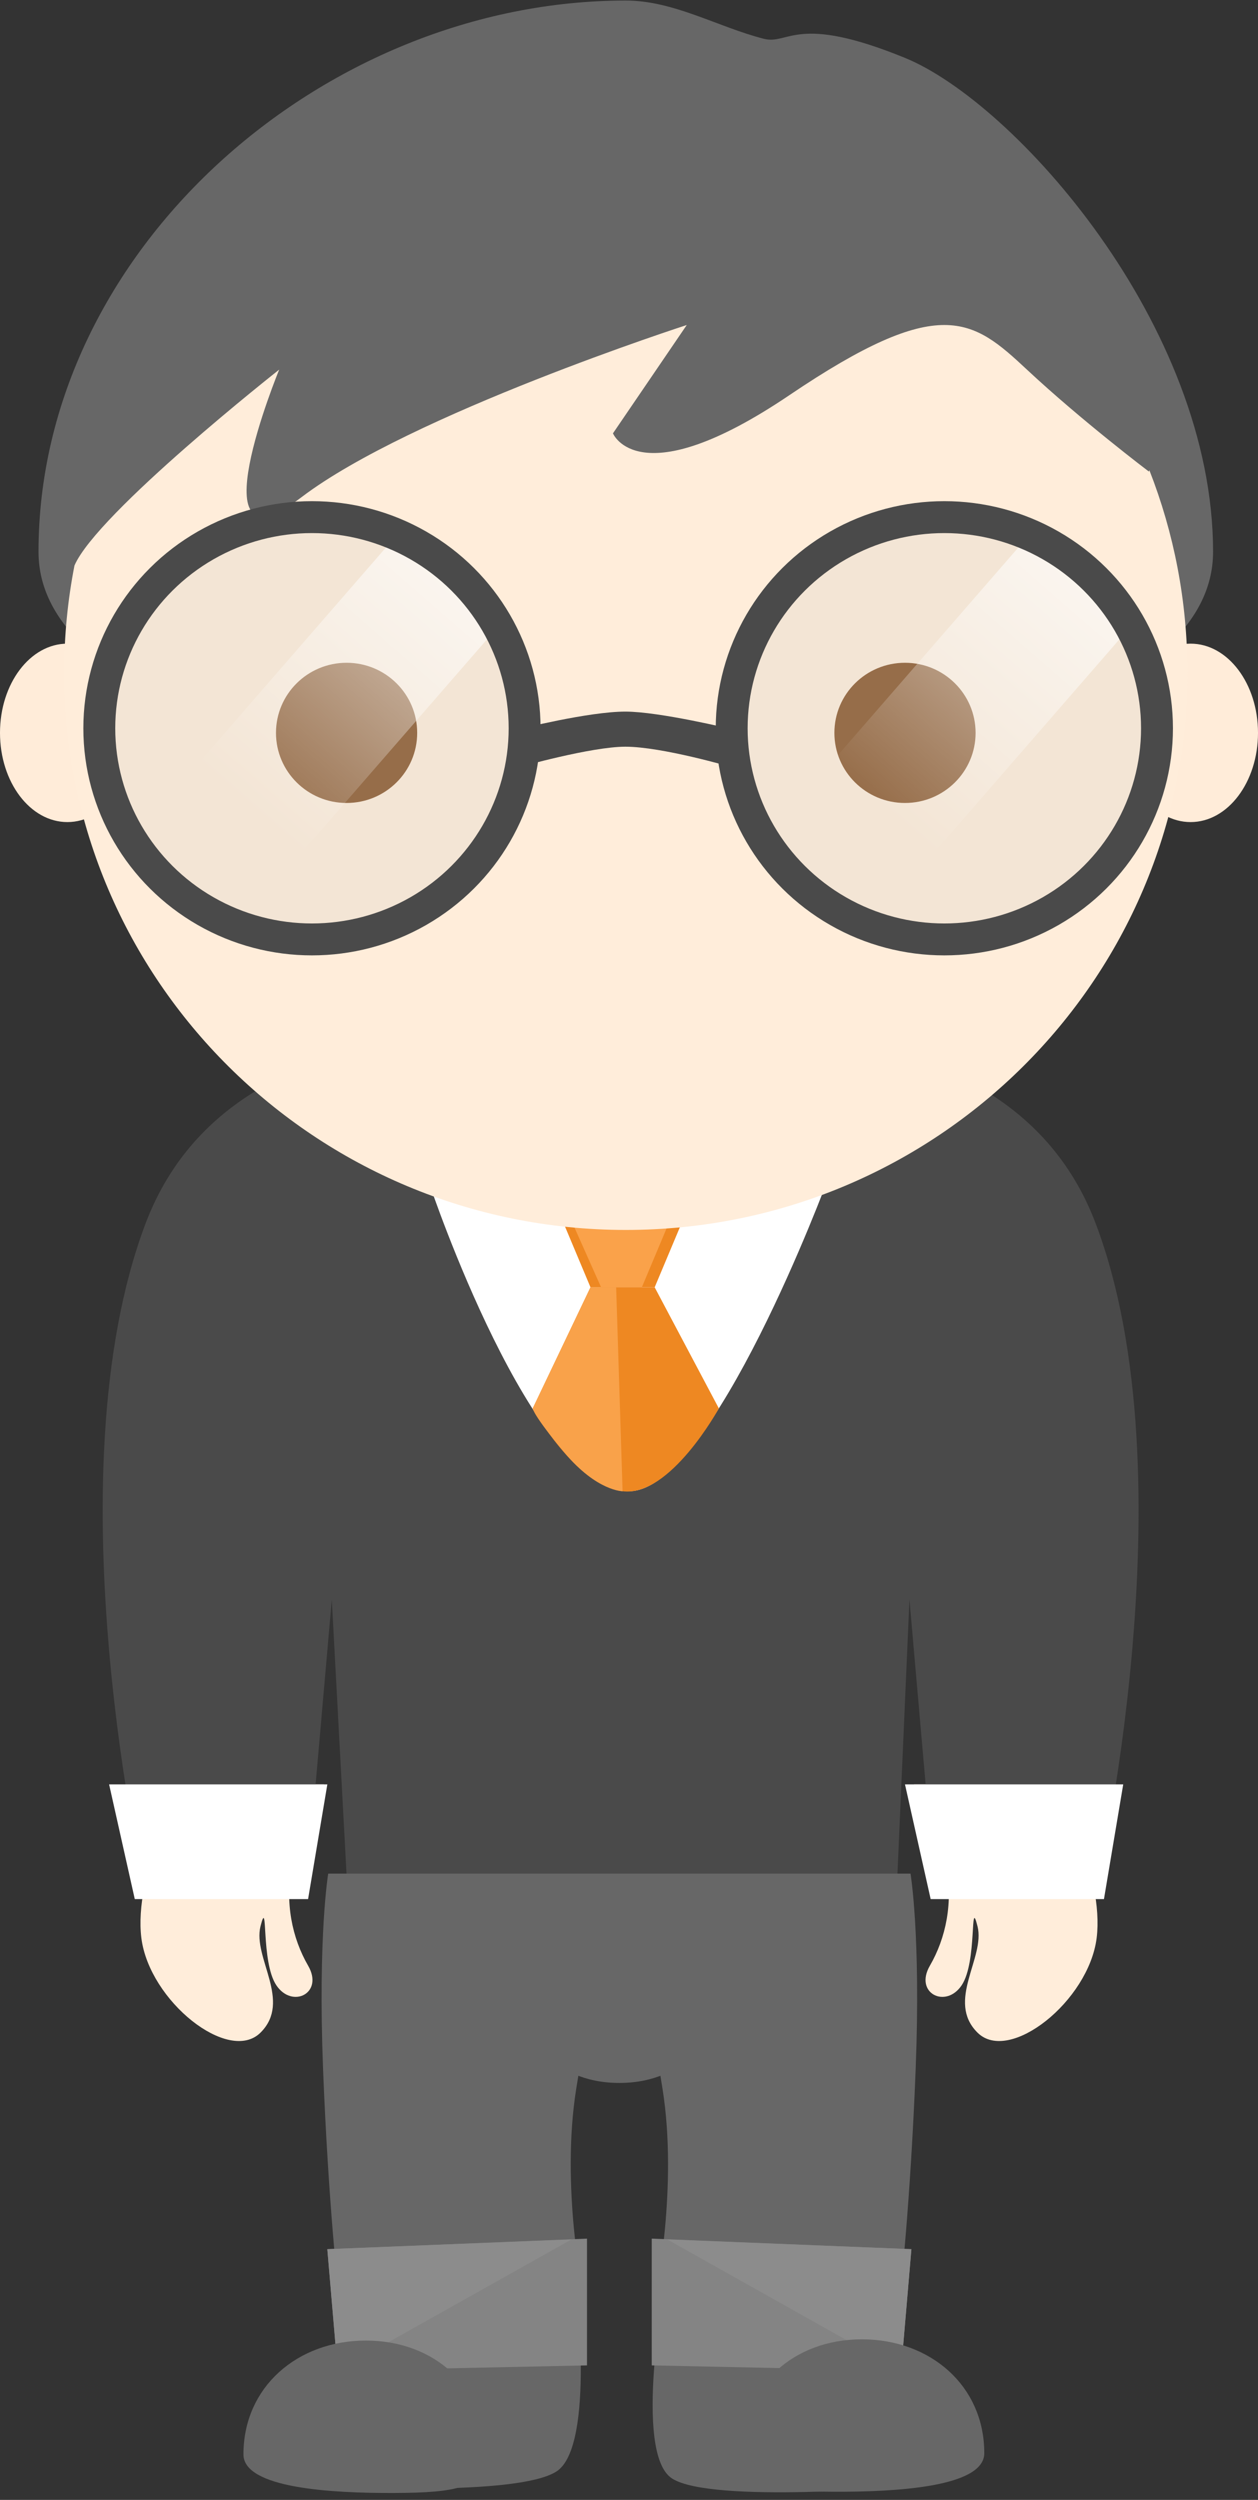 <?xml version="1.0" encoding="UTF-8" standalone="no"?>
<svg width="142px" height="282px" viewBox="0 0 142 282" version="1.1" xmlns="http://www.w3.org/2000/svg" xmlns:xlink="http://www.w3.org/1999/xlink" xmlns:sketch="http://www.bohemiancoding.com/sketch/ns">
    <rect x="0" y="0" width="142" height="282" fill="#333333" stroke="none"/>
    <!-- Generator: Sketch 3.3.3 (12072) - http://www.bohemiancoding.com/sketch -->
    <title>architect copy</title>
    <desc>Created with Sketch.</desc>
    <defs>
        <linearGradient x1="50%" y1="-1.209%" x2="50%" y2="75.159%" id="linearGradient-1">
            <stop stop-color="#FFFFFF" stop-opacity="0.633" offset="0%"></stop>
            <stop stop-color="#FFFFFF" stop-opacity="0" offset="100%"></stop>
        </linearGradient>
    </defs>
    <g id="Page-1" stroke="none" stroke-width="1" fill="none" fill-rule="evenodd" sketch:type="MSPage">
        <g id="Characters" sketch:type="MSArtboardGroup" transform="translate(-416, -506)">
            <g id="architect-copy" sketch:type="MSLayerGroup" transform="translate(416, 506)">
                <g id="Rectangle-18-+-Oval-38" transform="translate(37.673, 257.359)" fill="#676767" sketch:type="MSShapeGroup">
                    <path d="M8.454,9.922 C10.962,3.84 11.254,0 11.254,0 L27.29,0 C27.29,0 29.594,18.565 25.141,21.434 C20.689,24.303 0.208,23.12 0.208,23.12 C0.208,23.12 5.947,16.004 8.454,9.922 Z" id="Rectangle-18"></path>
                </g>
                <g id="Rectangle-18-+-Oval-38-Copy-2-+-Oval-38-Copy-2" transform="translate(88.026, 269.58) scale(-1, 1) translate(-88.026, -269.58) translate(73.173, 257.359)" fill="#676767" sketch:type="MSShapeGroup">
                    <path d="M8.454,9.922 C10.962,3.84 11.254,0 11.254,0 L27.764,0 C27.764,0 31.472,19.358 27.019,22.227 C22.567,25.096 0.208,23.12 0.208,23.12 C0.208,23.12 5.947,16.004 8.454,9.922 Z" id="Rectangle-18"></path>
                </g>
                <g id="Arch_hands" transform="translate(15.214, 201.286)" fill="#FFEDDA" sketch:type="MSShapeGroup">
                    <path d="M21.362,0 L5.226,0 C5.226,0 -0.153,10.217 0.744,17.333 C1.64,24.448 10.605,31.564 14.19,28.006 C17.776,24.448 13.294,19.569 14.19,16.011 C15.087,12.453 14.19,20.001 15.983,22.669 C17.776,25.338 21.362,23.559 19.569,20.458 C17.776,17.358 16.88,13.342 17.776,8.895 C18.673,4.447 21.362,0 21.362,0 Z" id="Path-17"></path>
                    <path d="M108.673,0 L92.538,0 C92.538,0 87.159,10.217 88.055,17.333 C88.952,24.448 97.916,31.564 101.502,28.006 C105.088,24.448 100.606,19.569 101.502,16.011 C102.398,12.453 101.502,20.001 103.295,22.669 C105.088,25.338 108.673,23.559 106.881,20.458 C105.088,17.358 104.191,13.342 105.088,8.895 C105.984,4.447 108.673,0 108.673,0 Z" id="Path-17-Copy" transform="translate(98.314, 14.476) scale(-1, 1) translate(-98.314, -14.476) "></path>
                </g>
                <g id="Arch_cloth" transform="translate(11.592, 116.459)" sketch:type="MSShapeGroup">
                    <path d="M22.963,97.049 L4.836,97.049 C4.836,97.049 -6.045,50.322 4.836,21.566 C15.718,-7.189 58.463,1.438 58.463,1.438 L58.684,108.551 L28.255,108.551 L25.861,63.98 L22.963,97.049 Z M93.963,97.049 L112.09,97.049 C112.09,97.049 122.972,50.322 112.09,21.566 C101.208,-7.189 58.463,1.438 58.463,1.438 L58.684,108.551 L89.112,108.551 L91.065,63.98 L93.963,97.049 Z" id="Path-10" fill="#4A4A4A"></path>
                    <path d="M36.949,17.289 C36.949,17.289 48.542,51.759 59.408,51.759 C68.827,51.759 81.867,16.534 81.867,16.534 L36.949,17.289 Z" id="Path-12" fill="#FFFFFF"></path>
                    <path d="M58.684,18.691 L51.439,20.129 L55.061,28.755 L62.306,28.755 L65.929,20.129 L58.684,18.691 Z" id="Path-13" fill="#EE8822"></path>
                    <path d="M64.48,20.129 L52.415,20.129 L56.258,28.755 L60.857,28.755 L64.48,20.129 Z" id="Path-13-Copy" fill="#FAA24A"></path>
                    <path d="M55.061,28.755 L48.541,42.414 C48.541,42.414 53.32,51.05 58.684,51.759 C64.047,52.469 69.551,42.414 69.551,42.414 L62.306,28.755 L55.061,28.755 Z" id="Path-15" fill="#EE8822"></path>
                    <path d="M55.061,28.755 L57.959,28.755 L58.684,51.759 C58.684,51.759 55.786,51.759 52.163,47.446 C48.541,43.133 48.541,42.414 48.541,42.414 L55.061,28.755 Z" id="Path-16" fill="#F9A24A"></path>
                    <path d="M0.724,84.828 L25.357,84.828 L23.184,97.768 L3.622,97.768 L0.724,84.828 Z" id="Rectangle-16" fill="#FFFFFF"></path>
                    <path d="M90.561,84.828 L115.194,84.828 L113.02,97.768 L93.459,97.768 L90.561,84.828 Z" id="Rectangle-16-Copy" fill="#FFFFFF"></path>
                </g>
                <g id="Arch_head" sketch:type="MSShapeGroup">
                    <ellipse id="Oval-35" fill="#FFECD9" cx="134.393" cy="82.671" rx="7.607" ry="10.064"></ellipse>
                    <ellipse id="Oval-35-Copy" fill="#FFECD9" cx="7.607" cy="82.671" rx="7.607" ry="10.064"></ellipse>
                    <path d="M136.929,62.244 C136.929,36.633 114.469,11.563 102.153,6.531 C89.837,1.499 89.062,5.103 86.214,4.374 C81.013,3.043 76.066,0.061 70.638,0.061 C36.427,0.061 4.347,28.298 4.347,62.244 C4.347,96.19 136.929,96.19 136.929,62.244 Z" id="Oval-28" fill="#676767"></path>
                    <path d="M129.736,53.036 C132.509,60.107 134.031,67.798 134.031,75.842 C134.031,110.582 105.649,138.744 70.638,138.744 C35.627,138.744 7.245,110.582 7.245,75.842 C7.245,71.722 7.644,67.695 8.406,63.796 C10.943,57.885 31.515,41.695 31.515,41.695 C31.515,41.695 21.735,65.418 34.051,56.073 C46.367,46.727 77.52,36.663 77.52,36.663 L69.189,48.884 C69.189,48.884 72.087,56.073 89.112,44.571 C106.138,33.068 109.76,35.944 115.918,41.695 C122.077,47.446 129.684,53.197 129.684,53.197 L129.736,53.036 Z" id="Oval-27" fill="#FFEDDA"></path>
                    <ellipse id="Oval-33" fill="#8B572A" cx="39.122" cy="82.671" rx="7.969" ry="7.908"></ellipse>
                    <ellipse id="Oval-33-Copy" fill="#8B572A" cx="102.153" cy="82.671" rx="7.969" ry="7.908"></ellipse>
                    <g id="Glasses-Copy-2" transform="translate(10.867, 58.229)">
                        <g id="Oval-1-Copy-+-Rectangle-1-+-Oval-1" transform="translate(0.342, 0.105)">
                            <ellipse id="Oval-1-Copy" fill-opacity="0.2" fill="#C3C3C3" cx="24.004" cy="23.819" rx="24.004" ry="23.819"></ellipse>
                            <rect id="Rectangle-1" fill="url(#linearGradient-1)" transform="translate(24.451, 24.262) rotate(41) translate(-24.451, -24.262) " x="16.747" y="1.108" width="15.407" height="46.308"></rect>
                            <ellipse id="Oval-1" stroke="#4A4A4A" stroke-width="3.6" cx="24.004" cy="23.819" rx="24.004" ry="23.819"></ellipse>
                        </g>
                        <g id="Oval-1-Copy-+-Rectangle-1-+-Oval-1-Copy" transform="translate(71.724, 0.105)">
                            <ellipse id="Oval-1-Copy" fill-opacity="0.2" fill="#C3C3C3" cx="24.004" cy="23.819" rx="24.004" ry="23.819"></ellipse>
                            <rect id="Rectangle-1" fill="url(#linearGradient-1)" transform="translate(24.451, 24.262) rotate(41) translate(-24.451, -24.262) " x="16.747" y="1.108" width="15.407" height="46.308"></rect>
                            <ellipse id="Oval-1" stroke="#4A4A4A" stroke-width="3.6" cx="24.004" cy="23.819" rx="24.004" ry="23.819"></ellipse>
                        </g>
                        <path d="M47.72,24.023 C47.72,24.023 55.571,22.043 59.722,22.043 C63.573,22.043 71.724,24.023 71.724,24.023 L71.724,28.311 C71.724,28.311 63.869,26.002 59.722,26.002 C55.867,26.002 47.72,28.311 47.72,28.311 L47.72,24.023 Z" id="Rectangle-3" fill="#4A4A4A"></path>
                    </g>
                </g>
                <g id="Arch_pants" transform="translate(36.224, 210.632)" sketch:type="MSShapeGroup">
                    <path d="M0.824,0.719 L33.479,0.719 C33.479,0.719 30.563,14.027 28.814,25.021 C27.064,36.014 29.605,48.165 29.605,48.165 L1.99,48.165 C1.99,48.165 0.824,37.75 0.241,22.706 C-0.342,7.662 0.824,0.719 0.824,0.719 Z M66.554,0.719 L34.062,0.719 C34.062,0.719 36.814,14.027 38.564,25.021 C40.313,36.014 37.805,48.165 37.805,48.165 L65.388,48.165 C65.388,48.165 66.554,37.75 67.137,22.706 C67.72,7.662 66.554,0.719 66.554,0.719 Z" id="Path-19" fill="#676767"></path>
                    <g id="Path-21-+-Path-21-Copy" transform="translate(0.724, 41.695)">
                        <path d="M29.31,0.2 L0,1.392 L1.172,15.096 L29.31,14.501 L29.31,0.2 Z" id="Path-21" fill="#848484"></path>
                        <path d="M27.553,0.295 L0,1.392 L1.172,15.096 L27.553,0.295 Z" id="Path-21-Copy" fill="#8C8C8C"></path>
                    </g>
                    <g id="Path-21-+-Path-21-Copy-2" transform="translate(51.801, 49.243) scale(-1, 1) translate(-51.801, -49.243) translate(36.949, 41.695)">
                        <path d="M29.31,0.2 L0,1.392 L1.172,15.096 L29.31,14.501 L29.31,0.2 Z" id="Path-21" fill="#848484"></path>
                        <path d="M27.553,0.295 L0,1.392 L1.172,15.096 L27.553,0.295 Z" id="Path-21-Copy" fill="#8C8C8C"></path>
                    </g>
                    <path d="M18.4,0.719 L48.944,0.719 C48.944,0.719 49.321,24.333 33.689,24.333 C18.056,24.333 18.4,0.719 18.4,0.719 Z" id="Path-41" fill="#676767"></path>
                </g>
                <path d="M100.767,281.081 C107.695,281.052 111.104,280.509 111.104,276.729 C111.104,269.109 105.262,263.887 97.55,263.887 C89.838,263.887 83.73,269.109 83.73,276.729 C83.73,280.567 93.732,281.11 100.767,281.081 Z" id="Oval-38-Copy-2" fill="#676767" sketch:type="MSShapeGroup" transform="translate(97.417, 272.485) scale(-1, 1) translate(-97.417, -272.485) "></path>
                <path d="M44.517,281.22 C51.445,281.191 54.854,280.648 54.854,276.868 C54.854,269.249 49.012,264.027 41.3,264.027 C33.588,264.027 27.48,269.249 27.48,276.868 C27.48,280.707 37.482,281.25 44.517,281.22 Z" id="Oval-38" fill="#676767" sketch:type="MSShapeGroup"></path>
            </g>
        </g>
    </g>
</svg>